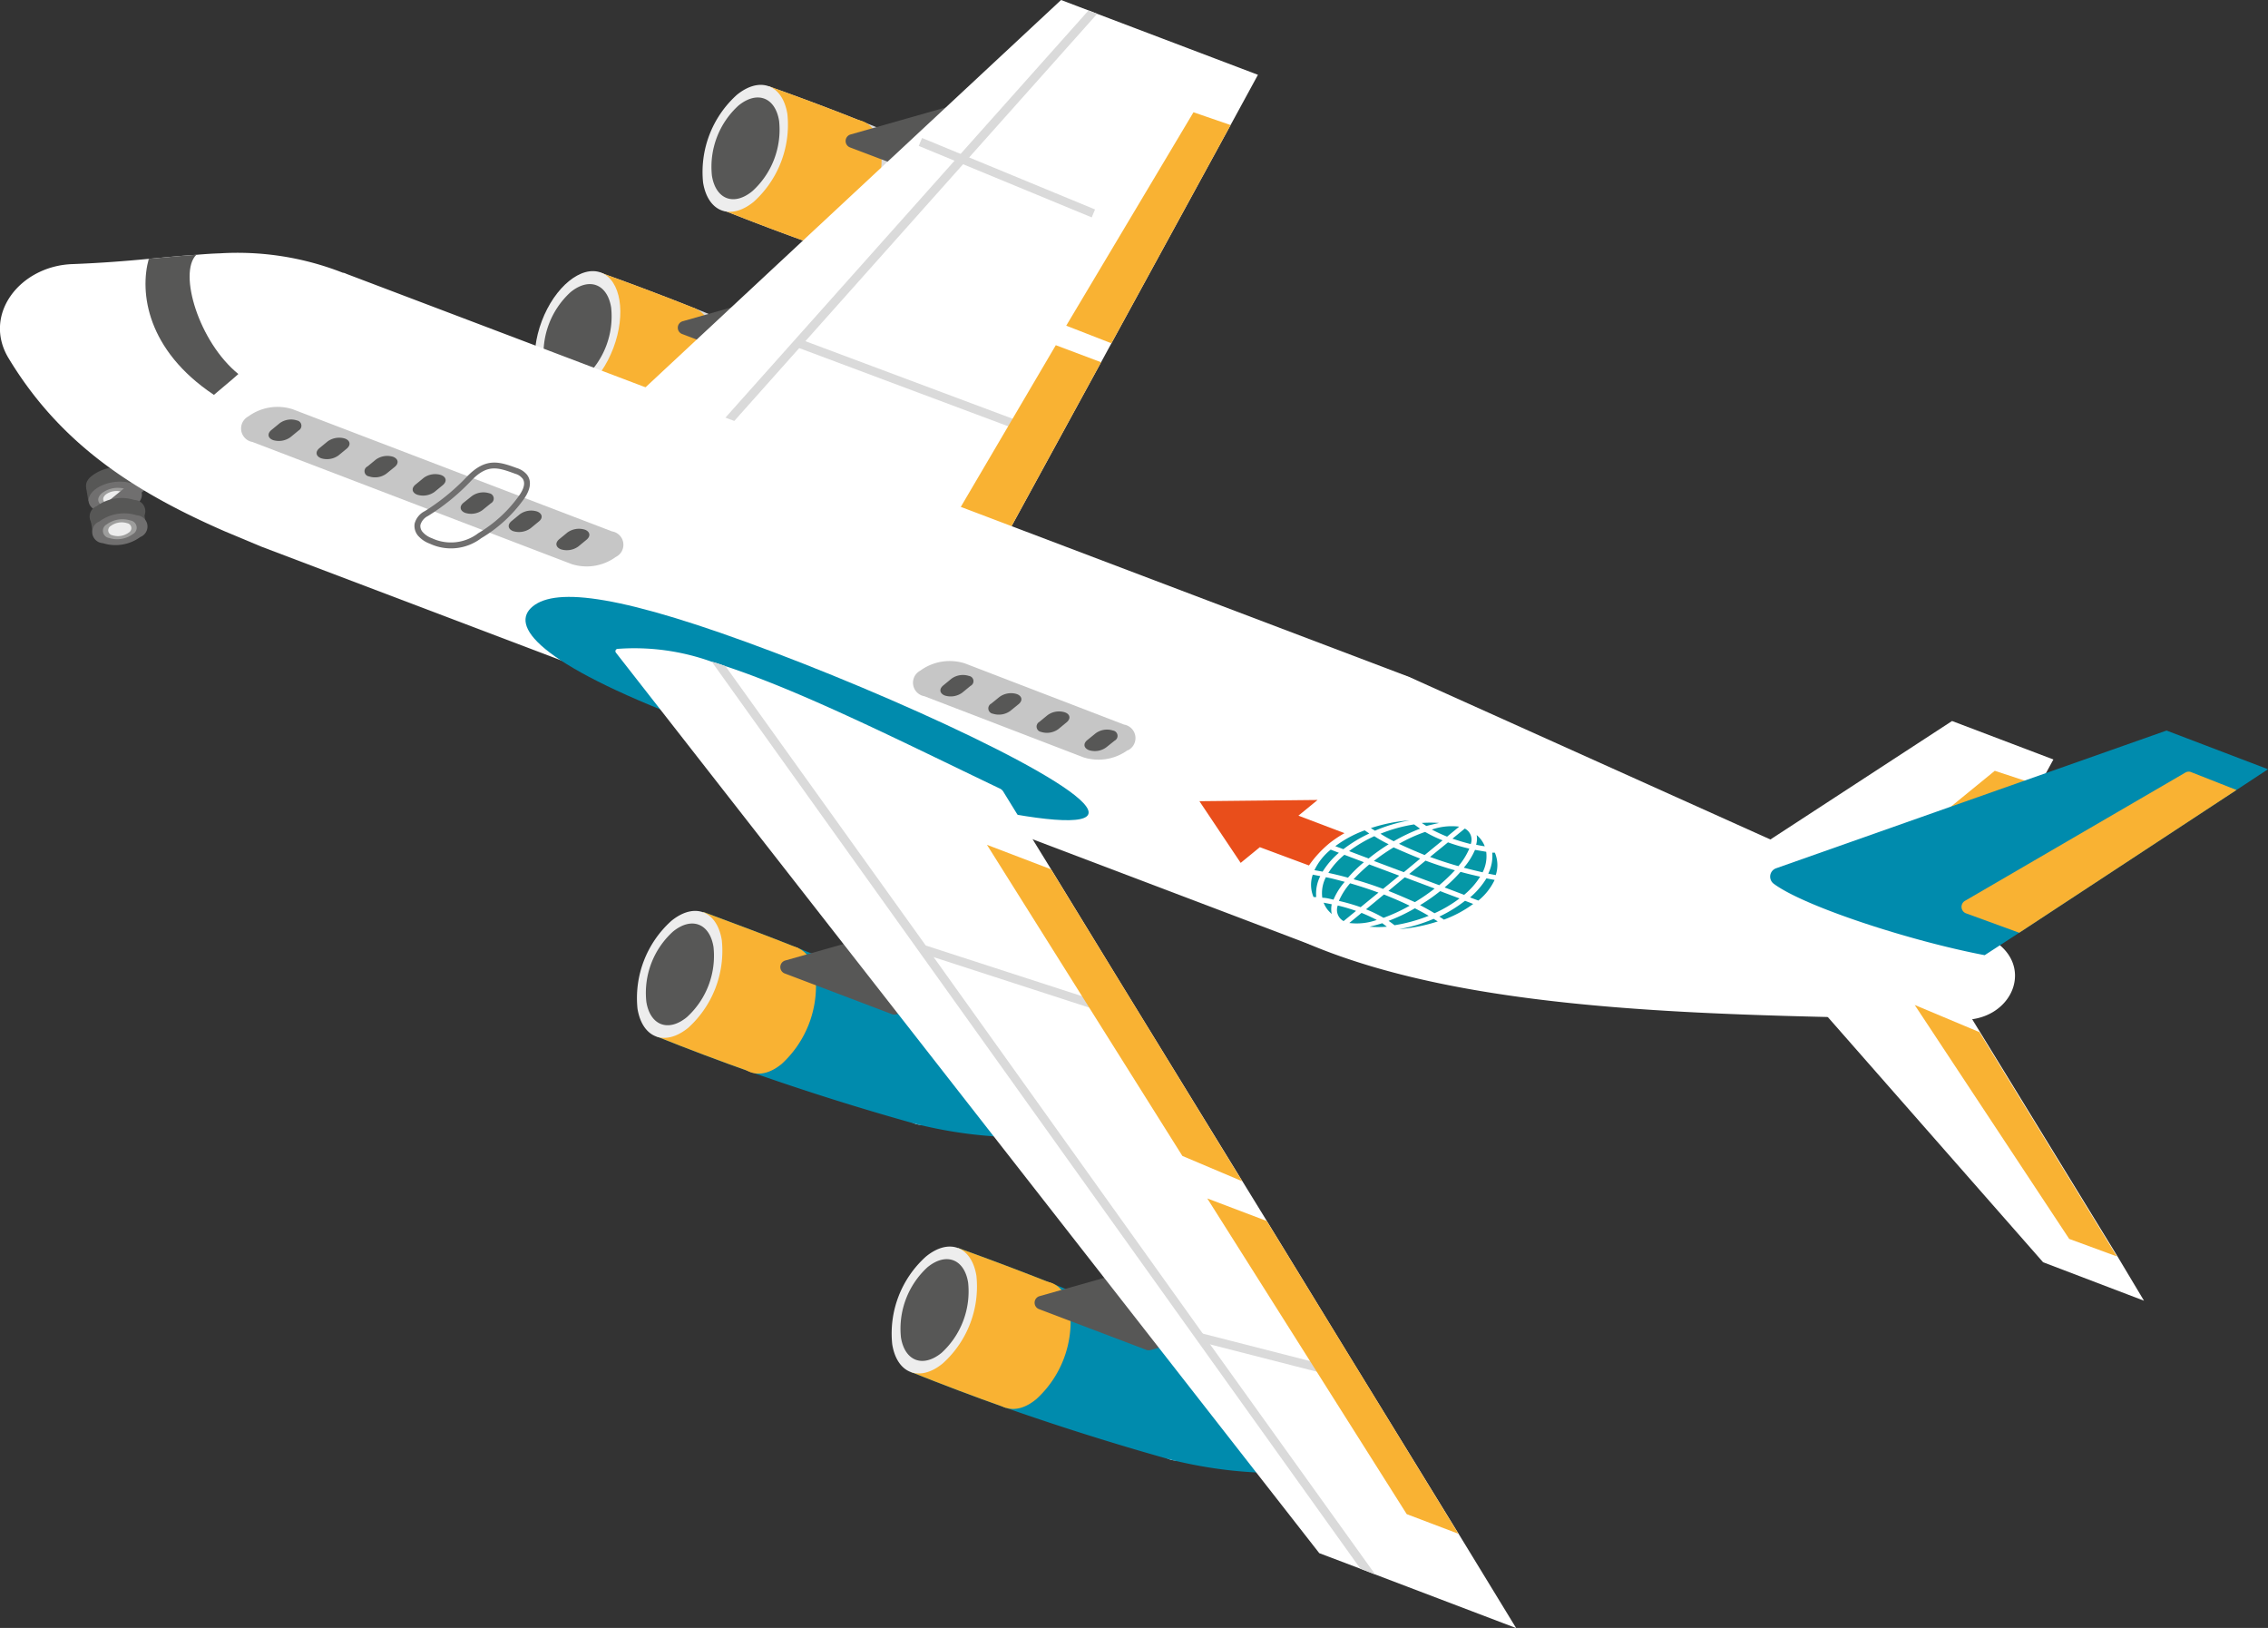 <svg id="objets" xmlns="http://www.w3.org/2000/svg" viewBox="0 0 202.29 145.16"><rect x="0" y="0" width="202.29" height="145.16" fill="#333333" stroke="none"/><defs><style>.cls-1{fill:#575756;}.cls-2{fill:#706f6f;}.cls-3{fill:#9d9d9c;}.cls-4{fill:#ededed;}.cls-5{fill:#fff;}.cls-6{fill:#dadada;}.cls-7{fill:#f9b233;}.cls-8{fill:#008bad;}.cls-9{fill:#c6c6c6;}.cls-10{fill:#e94e1b;}.cls-11{fill:#0597a6;}</style></defs><title>plane</title><g id="Avion"><path class="cls-1" d="M448,761a3.72,3.72,0,0,0,3.34-.55,1,1,0,0,0-.31-1.93,3.75,3.75,0,0,0-3.35.54C446.79,759.7,446.93,760.56,448,761Z" transform="translate(-439.42 -716.68)"/><rect class="cls-1" x="447.17" y="759.7" width="4.8" height="1.3" transform="translate(-555.68 -634.63) rotate(-9.24)"/><ellipse class="cls-2" cx="449.68" cy="761.07" rx="2.4" ry="1.39" transform="translate(-555.77 -634.62) rotate(-9.24)"/><path class="cls-3" d="M448.73,761.86c-.64-.25-.73-.79-.2-1.22a2.34,2.34,0,0,1,2.11-.35.65.65,0,0,1,.2,1.22A2.37,2.37,0,0,1,448.73,761.86Z" transform="translate(-439.42 -716.68)"/><path class="cls-4" d="M449,761.61c-.44-.16-.5-.54-.14-.84a1.63,1.63,0,0,1,1.45-.23c.44.16.5.54.14.84A1.63,1.63,0,0,1,449,761.61Z" transform="translate(-439.42 -716.68)"/><rect class="cls-2" x="448.37" y="758.93" width="7.87" height="1.28" transform="translate(-817.9 -259.3) rotate(-39.24)"/><path class="cls-1" d="M448.37,763.74a3.75,3.75,0,0,0,3.35-.54,1,1,0,0,0-.32-1.94,3.75,3.75,0,0,0-3.35.55A1,1,0,0,0,448.37,763.74Z" transform="translate(-439.42 -716.68)"/><rect class="cls-1" x="447.59" y="762.49" width="4.8" height="1.3" transform="translate(-556.15 -634.5) rotate(-9.24)"/><path class="cls-2" d="M448.59,765.11a1,1,0,0,1-.31-1.93,3.72,3.72,0,0,1,3.34-.55,1,1,0,0,1,.32,1.93A3.75,3.75,0,0,1,448.59,765.11Z" transform="translate(-439.42 -716.68)"/><path class="cls-3" d="M449.15,764.65a.65.65,0,0,1-.2-1.22,2.37,2.37,0,0,1,2.11-.34.65.65,0,0,1,.2,1.22A2.37,2.37,0,0,1,449.15,764.65Z" transform="translate(-439.42 -716.68)"/><path class="cls-4" d="M449.45,764.41a.45.45,0,0,1-.14-.84,1.64,1.64,0,0,1,1.45-.24.45.45,0,0,1,.14.84A1.63,1.63,0,0,1,449.45,764.41Z" transform="translate(-439.42 -716.68)"/><path class="cls-5" d="M513,751.12c1.75-1.44,3.46-.78,3.83,1.45a7.85,7.85,0,0,1-2.52,6.63c-1.75,1.43-3.47.78-3.83-1.45A7.83,7.83,0,0,1,513,751.12Z" transform="translate(-439.42 -716.68)"/><path class="cls-6" d="M501.49,744.21c4.94,2,9.61,4.06,13.94,6.26a38.73,38.73,0,0,1,8.71,6.08c3,2.81,2.43,4.3-1.72,4.52a39.76,39.76,0,0,1-10.55-1.22q-7.35-2.05-14.57-4.59-4.24-1.51-8.45-3.19L493,741Q497.38,742.57,501.49,744.21Z" transform="translate(-439.42 -716.68)"/><path class="cls-7" d="M498.52,745c2.07-1.75,4.09-1,4.51,1.71a9.4,9.4,0,0,1-3,7.82c-2,1.67-4,.91-4.52-1.71A9.19,9.19,0,0,1,498.52,745Z" transform="translate(-439.42 -716.68)"/><path class="cls-7" d="M501.49,744.21l-4.19,11q-4.24-1.51-8.45-3.19L493,741Q497.38,742.57,501.49,744.21Z" transform="translate(-439.42 -716.68)"/><ellipse class="cls-4" cx="490.94" cy="746.55" rx="5.91" ry="3.41" transform="translate(-820.58 224.28) rotate(-69.24)"/><path class="cls-1" d="M490.31,742.73c1.66-1.35,3.28-.74,3.62,1.37a7.41,7.41,0,0,1-2.37,6.26c-1.66,1.36-3.28.74-3.62-1.37A7.42,7.42,0,0,1,490.31,742.73Z" transform="translate(-439.42 -716.68)"/><path class="cls-1" d="M509.85,750.1l-9.57-3.63a.6.6,0,0,1,.05-1.15l9.39-2.67a.65.65,0,0,1,.39,0l9.57,3.63a.61.61,0,0,1,0,1.15l-9.4,2.67A.62.62,0,0,1,509.85,750.1Z" transform="translate(-439.42 -716.68)"/><path class="cls-5" d="M528,734.48c1.75-1.43,3.47-.79,3.83,1.45a7.82,7.82,0,0,1-2.51,6.63c-1.75,1.43-3.47.78-3.83-1.45A7.82,7.82,0,0,1,528,734.48Z" transform="translate(-439.42 -716.68)"/><path class="cls-6" d="M538.78,739.62a39.55,39.55,0,0,0-8.37-5.79c-4.33-2.2-9-4.29-13.94-6.26-2.74-1.1-5.57-2.16-8.46-3.19l-4.19,11c2.8,1.12,5.63,2.18,8.46,3.19q7.22,2.55,14.57,4.59a46,46,0,0,0,6.24,1.06Z" transform="translate(-439.42 -716.68)"/><path class="cls-7" d="M513.49,728.31c2.07-1.75,4.1-1,4.52,1.71a9.43,9.43,0,0,1-3,7.82c-2,1.67-4,.91-4.51-1.71A9.21,9.21,0,0,1,513.49,728.31Z" transform="translate(-439.42 -716.68)"/><path class="cls-7" d="M516.47,727.57l-4.19,11c-2.83-1-5.66-2.07-8.46-3.19l4.19-11C510.9,725.41,513.73,726.47,516.47,727.57Z" transform="translate(-439.42 -716.68)"/><path class="cls-4" d="M505.14,725.14c2.06-1.68,4.08-.92,4.51,1.71a9.26,9.26,0,0,1-3,7.82c-2.07,1.69-4.09.92-4.52-1.71A9.26,9.26,0,0,1,505.14,725.14Z" transform="translate(-439.42 -716.68)"/><path class="cls-1" d="M505.29,726.09c1.66-1.35,3.28-.74,3.62,1.37a7.39,7.39,0,0,1-2.38,6.26c-1.65,1.36-3.27.74-3.61-1.37A7.39,7.39,0,0,1,505.29,726.09Z" transform="translate(-439.42 -716.68)"/><path class="cls-1" d="M524.82,733.46l-9.57-3.63a.61.61,0,0,1,0-1.15l9.4-2.67a.62.62,0,0,1,.38,0l9.57,3.63a.6.6,0,0,1,0,1.15l-9.39,2.67A.65.65,0,0,1,524.82,733.46Z" transform="translate(-439.42 -716.68)"/><polygon class="cls-5" points="86.25 54.21 50.86 40.79 94.64 0 97.09 0.93 97.86 1.23 112.2 6.67 109.76 11.15 99.13 30.61 98.21 32.3 89.55 48.15 86.25 54.21"/><polygon class="cls-6" points="63.75 39.49 63.45 39.23 63.16 38.97 97.09 0.93 97.86 1.23 63.75 39.49"/><rect class="cls-6" x="520.28" y="740.4" width="0.77" height="21.24" transform="translate(-804.59 258.88) rotate(-69.49)"/><rect class="cls-6" x="533.25" y="724.61" width="0.77" height="16.77" transform="matrix(0.38, -0.92, 0.92, 0.38, -787.33, 228.25)"/><polygon class="cls-7" points="99.13 30.61 95.1 29.04 106.45 10.01 109.76 11.15 99.13 30.61"/><polygon class="cls-7" points="89.55 48.15 85.06 46.28 94.17 30.78 98.21 32.3 89.55 48.15"/><polygon class="cls-5" points="183.15 67.72 173.96 84.55 154.4 77.14 174.11 64.29 183.15 67.72"/><polygon class="cls-7" points="173.61 78.35 170.62 74.69 177.92 68.73 183.24 70.48 173.61 78.35"/><path class="cls-5" d="M522.12,808.13c1.76-1.43,3.47-.78,3.83,1.46a7.82,7.82,0,0,1-2.51,6.63c-1.75,1.43-3.47.78-3.83-1.45A7.86,7.86,0,0,1,522.12,808.13Z" transform="translate(-439.42 -716.68)"/><path class="cls-8" d="M510.62,801.22c4.94,2,9.61,4.06,13.94,6.26a39.3,39.3,0,0,1,8.7,6.08c3,2.81,2.44,4.31-1.71,4.53A39.72,39.72,0,0,1,521,816.87q-7.35-2.05-14.57-4.59c-2.83-1-5.66-2.07-8.46-3.19L502.16,798C505.05,799.07,507.88,800.13,510.62,801.22Z" transform="translate(-439.42 -716.68)"/><path class="cls-7" d="M507.64,802c2.07-1.75,4.1-1,4.52,1.71a9.44,9.44,0,0,1-3,7.82c-2,1.67-4,.9-4.51-1.72A9.19,9.19,0,0,1,507.64,802Z" transform="translate(-439.42 -716.68)"/><path class="cls-7" d="M510.62,801.22l-4.19,11.06c-2.83-1-5.66-2.07-8.46-3.19L502.16,798C505.05,799.07,507.88,800.13,510.62,801.22Z" transform="translate(-439.42 -716.68)"/><path class="cls-4" d="M499.29,798.8c2.06-1.69,4.08-.92,4.51,1.71a9.26,9.26,0,0,1-3,7.82c-2.07,1.68-4.09.92-4.52-1.71A9.26,9.26,0,0,1,499.29,798.8Z" transform="translate(-439.42 -716.68)"/><path class="cls-1" d="M499.44,799.75c1.66-1.36,3.28-.74,3.62,1.37a7.39,7.39,0,0,1-2.38,6.26c-1.65,1.35-3.27.74-3.61-1.37A7.38,7.38,0,0,1,499.44,799.75Z" transform="translate(-439.42 -716.68)"/><path class="cls-1" d="M519,807.12l-9.56-3.63a.61.61,0,0,1,0-1.16l9.4-2.66a.55.55,0,0,1,.38,0l9.57,3.62a.61.61,0,0,1,0,1.16l-9.39,2.66A.65.65,0,0,1,519,807.12Z" transform="translate(-439.42 -716.68)"/><path class="cls-5" d="M544.84,838.06c1.75-1.43,3.46-.78,3.83,1.45a7.86,7.86,0,0,1-2.52,6.64c-1.75,1.43-3.47.78-3.83-1.45A7.83,7.83,0,0,1,544.84,838.06Z" transform="translate(-439.42 -716.68)"/><path class="cls-8" d="M533.33,831.15c4.94,2,9.61,4.06,13.94,6.26a39.3,39.3,0,0,1,8.7,6.08c3,2.81,2.44,4.31-1.71,4.53a39.76,39.76,0,0,1-10.55-1.22q-7.35-2.06-14.57-4.59c-2.83-1-5.65-2.07-8.46-3.19l4.2-11.06Q529.21,829.52,533.33,831.15Z" transform="translate(-439.42 -716.68)"/><path class="cls-7" d="M530.36,831.9c2.06-1.75,4.09-1,4.51,1.71a9.38,9.38,0,0,1-3,7.81c-2,1.68-4,.91-4.52-1.71A9.17,9.17,0,0,1,530.36,831.9Z" transform="translate(-439.42 -716.68)"/><path class="cls-7" d="M533.33,831.15l-4.19,11.06c-2.83-1-5.65-2.07-8.46-3.19l4.2-11.06Q529.21,829.52,533.33,831.15Z" transform="translate(-439.42 -716.68)"/><path class="cls-4" d="M522,828.73c2.06-1.69,4.08-.92,4.51,1.71a9.22,9.22,0,0,1-3,7.81c-2.06,1.69-4.09.92-4.51-1.71A9.22,9.22,0,0,1,522,828.73Z" transform="translate(-439.42 -716.68)"/><path class="cls-1" d="M522.15,829.67c1.66-1.35,3.28-.73,3.62,1.37a7.43,7.43,0,0,1-2.37,6.27c-1.66,1.35-3.28.74-3.62-1.37A7.44,7.44,0,0,1,522.15,829.67Z" transform="translate(-439.42 -716.68)"/><path class="cls-1" d="M541.68,837.05l-9.56-3.63a.61.61,0,0,1,0-1.16l9.39-2.66a.65.65,0,0,1,.39,0l9.56,3.63a.61.61,0,0,1,0,1.16l-9.39,2.66A.65.65,0,0,1,541.68,837.05Z" transform="translate(-439.42 -716.68)"/><path class="cls-4" d="M558.9,778.7c4.44-3.62,8.77-2,9.69,3.67s-1.93,13.17-6.36,16.79-8.77,2-9.69-3.68S554.47,782.32,558.9,778.7Z" transform="translate(-439.42 -716.68)"/><path class="cls-5" d="M614,807.6c-20-.44-42.75-.31-58-6.8L462.7,765.41l-3.2-1.34c-8.55-3.72-14.85-8.06-19.31-15.44-2.36-3.89,1-8.22,5.66-8.4,2.62-.1,4.85-.28,6.84-.47,1.54-.14,2.93-.28,4.24-.36.71-.06,1.41-.11,2.09-.13A25.69,25.69,0,0,1,470,741c.11,0,.23.06.32.1l94.76,35.93,51.49,23.16C621.28,802.4,619,808,614,807.6Z" transform="translate(-439.42 -716.68)"/><path class="cls-5" d="M630.65,832.66l-9-3.43-24.17-27.52a1,1,0,0,1,1.08-1.56c5.74.59,10.87,3.14,15.9,6l1.55,2.53,12.26,20Z" transform="translate(-439.42 -716.68)"/><path class="cls-8" d="M641.71,785.27l-2.81,1.85-19.38,12.73-3.08,2c-6.67-1.27-16.14-4.36-18.83-6.38a.79.79,0,0,1,.23-1.37l34.82-12.28Z" transform="translate(-439.42 -716.68)"/><path class="cls-8" d="M536.34,789.48c-2.07,1.69-21.75-3.33-35.39-8.51s-16.1-8.54-14-10.23,7.88-1.06,21.52,4.11S538.41,787.79,536.34,789.48Z" transform="translate(-439.42 -716.68)"/><path class="cls-5" d="M574.65,861.85l-12.57-4.78-1.32-.51-3.67-1.39-62.73-80.29a.21.21,0,0,1,.12-.34,20.32,20.32,0,0,1,8.43,1.15c.42.1.81.25,1.22.39,7,2.32,15.77,6.75,24.42,10.89a.74.74,0,0,1,.39.35l4.23,6.87,6.37,10.41L550.23,822l2.17,3.53,7.26,11.87,9.83,16v0Z" transform="translate(-439.42 -716.68)"/><path class="cls-1" d="M458.5,751.89c-6-4-6.64-9.15-5.81-12.13,1.54-.14,2.93-.28,4.24-.36-1.63,1.61.23,7.78,3.75,10.63C460,750.65,459.21,751.27,458.5,751.89Z" transform="translate(-439.42 -716.68)"/><path class="cls-9" d="M494.36,766.33a4.42,4.42,0,0,1-3.95.65l-28.47-10.89a1.22,1.22,0,0,1-.37-2.28h0a4.42,4.42,0,0,1,3.95-.64L494,764.06a1.21,1.21,0,0,1,.37,2.27Z" transform="translate(-439.42 -716.68)"/><path class="cls-9" d="M540,783.57a4.43,4.43,0,0,1-3.94.64l-14.19-5.45a1.22,1.22,0,0,1-.37-2.28h0a4.45,4.45,0,0,1,4-.64l14.18,5.45a1.22,1.22,0,0,1,.37,2.28Z" transform="translate(-439.42 -716.68)"/><path class="cls-1" d="M525.25,778.44a1.75,1.75,0,0,1-1.55.26h0c-.47-.18-.54-.58-.15-.9l.73-.6a1.74,1.74,0,0,1,1.56-.25h0a.47.47,0,0,1,.14.89Z" transform="translate(-439.42 -716.68)"/><path class="cls-1" d="M529.53,780.07a1.74,1.74,0,0,1-1.55.25h0a.48.48,0,0,1-.15-.9l.74-.6a1.75,1.75,0,0,1,1.55-.25h0c.47.18.54.58.15.9Z" transform="translate(-439.42 -716.68)"/><path class="cls-1" d="M533.82,781.69a1.72,1.72,0,0,1-1.55.25h0a.48.48,0,0,1-.15-.89l.73-.6a1.74,1.74,0,0,1,1.56-.25h0c.47.17.53.57.14.89Z" transform="translate(-439.42 -716.68)"/><path class="cls-1" d="M538.1,783.31a1.72,1.72,0,0,1-1.55.26h0c-.47-.18-.54-.58-.15-.9l.74-.6a1.72,1.72,0,0,1,1.55-.25h0a.48.48,0,0,1,.15.9Z" transform="translate(-439.42 -716.68)"/><path class="cls-1" d="M465.33,755.66a1.77,1.77,0,0,1-1.56.26h0c-.47-.18-.53-.58-.14-.9l.73-.6a1.72,1.72,0,0,1,1.55-.25h0a.48.48,0,0,1,.15.89Z" transform="translate(-439.42 -716.68)"/><path class="cls-1" d="M469.61,757.29a1.75,1.75,0,0,1-1.55.25h0c-.47-.18-.54-.58-.15-.9l.73-.6a1.77,1.77,0,0,1,1.56-.25h0c.47.18.53.58.14.9Z" transform="translate(-439.42 -716.68)"/><path class="cls-1" d="M473.89,758.91a1.71,1.71,0,0,1-1.55.25h0a.47.47,0,0,1-.14-.89l.73-.6a1.75,1.75,0,0,1,1.55-.26h0c.47.18.54.58.15.9Z" transform="translate(-439.42 -716.68)"/><path class="cls-1" d="M478.18,760.54a1.75,1.75,0,0,1-1.55.25h0c-.47-.18-.54-.58-.15-.9l.73-.6a1.74,1.74,0,0,1,1.56-.25h0c.47.18.53.58.14.9Z" transform="translate(-439.42 -716.68)"/><path class="cls-1" d="M482.46,762.16a1.72,1.72,0,0,1-1.55.25h0c-.47-.18-.54-.58-.15-.9l.74-.59a1.75,1.75,0,0,1,1.55-.26h0a.48.48,0,0,1,.15.9Z" transform="translate(-439.42 -716.68)"/><path class="cls-1" d="M486.75,763.78a1.77,1.77,0,0,1-1.56.26h0c-.47-.18-.53-.58-.14-.9l.73-.6a1.72,1.72,0,0,1,1.55-.25h0c.47.18.54.58.15.89Z" transform="translate(-439.42 -716.68)"/><path class="cls-1" d="M491,765.41a1.75,1.75,0,0,1-1.55.25h0c-.47-.18-.54-.58-.15-.9l.73-.6a1.77,1.77,0,0,1,1.56-.25h0c.47.18.53.58.14.9Z" transform="translate(-439.42 -716.68)"/><path class="cls-2" d="M476.71,764.45a1.36,1.36,0,0,1-.31-1.07,1.73,1.73,0,0,1,.92-1.13,19.21,19.21,0,0,0,3.74-3.06c1.7-1.77,2.93-1.33,4.47-.77a1.88,1.88,0,0,1,.87.56c.31.38.53,1.07-.24,2.18a12.51,12.51,0,0,1-3.82,3.51,4.46,4.46,0,0,1-4.58.49A2.54,2.54,0,0,1,476.71,764.45Zm9.28-5.14a1.22,1.22,0,0,0-.6-.38c-1.56-.57-2.49-.91-3.95.62a19.19,19.19,0,0,1-3.85,3.14,1.29,1.29,0,0,0-.67.79.79.79,0,0,0,.2.64,2,2,0,0,0,.82.55,4,4,0,0,0,4.14-.45,11.92,11.92,0,0,0,3.65-3.36C486.2,760.19,486.29,759.67,486,759.31Z" transform="translate(-439.42 -716.68)"/><path class="cls-7" d="M638.9,787.12l-19.38,12.73-4.77-1.74a.62.62,0,0,1-.06-1.11l19.68-11.45a.6.6,0,0,1,.54,0Z" transform="translate(-439.42 -716.68)"/><polygon class="cls-7" points="188.81 112.03 184.56 110.47 170.78 89.61 176.55 92.03 188.81 112.03"/><path class="cls-6" d="M562.08,857.07l-1.32-.51-14.55-20.33-24.7-34.54-18.6-26c.42.1.81.25,1.22.39L522,801l.72,1.06,24,33.56.68,1Z" transform="translate(-439.42 -716.68)"/><rect class="cls-6" x="529.08" y="795.63" width="0.77" height="16.35" transform="translate(-837.84 342.95) rotate(-72.04)"/><rect class="cls-6" x="551.72" y="831.35" width="0.77" height="11.97" transform="translate(-835.34 448.05) rotate(-75.65)"/><polygon class="cls-7" points="130.08 136.76 125.47 135.01 107.68 106.86 112.98 108.87 130.08 136.76"/><polygon class="cls-7" points="110.8 105.33 105.46 103.07 88.03 75.33 93.74 77.51 110.8 105.33"/><path class="cls-10" d="M556.17,793.85a9.94,9.94,0,0,1,1.85-2,10.45,10.45,0,0,1,1.32-.88l-4.11-1.56,1.71-1.4-10.54.11,3.68,5.5,1.71-1.4Z" transform="translate(-439.42 -716.68)"/><path class="cls-11" d="M560.86,798.08l-1.09.9a5.36,5.36,0,0,0,2.45-.27A14.46,14.46,0,0,0,560.86,798.08Z" transform="translate(-439.42 -716.68)"/><path class="cls-11" d="M561.26,797.76a11.32,11.32,0,0,1,1.56.76,15.54,15.54,0,0,0,2.33-1.08c-.72-.35-1.49-.68-2.29-1Z" transform="translate(-439.42 -716.68)"/><path class="cls-11" d="M569.19,794.28c-.89-.25-1.77-.54-2.62-.86l-1.46,1.19,2.68,1A15.09,15.09,0,0,0,569.19,794.28Z" transform="translate(-439.42 -716.68)"/><path class="cls-11" d="M563.26,796.12c.84.33,1.63.68,2.36,1a17.08,17.08,0,0,0,1.76-1.21l-2.67-1Z" transform="translate(-439.42 -716.68)"/><path class="cls-11" d="M570.47,792.35a16.68,16.68,0,0,1-1.9-.56l-1.6,1.3c.82.3,1.67.58,2.53.82A6,6,0,0,0,570.47,792.35Z" transform="translate(-439.42 -716.68)"/><path class="cls-11" d="M571.08,792c.27.06.52.11.77.14a2.43,2.43,0,0,0-.72-1A1.93,1.93,0,0,1,571.08,792Z" transform="translate(-439.42 -716.68)"/><path class="cls-11" d="M570.07,790.56l-1.1.9c.53.18,1.08.35,1.63.48A1.11,1.11,0,0,0,570.07,790.56Z" transform="translate(-439.42 -716.68)"/><path class="cls-11" d="M565.62,797.67a16.14,16.14,0,0,1-2.35,1.12c.19.13.37.26.53.39a14.4,14.4,0,0,0,3.05-.84C566.46,798.11,566.05,797.89,565.62,797.67Z" transform="translate(-439.42 -716.68)"/><path class="cls-11" d="M557.48,797.17a2.41,2.41,0,0,0,.38.66c.11.12.22.24.34.35a2.19,2.19,0,0,1,0-.87Z" transform="translate(-439.42 -716.68)"/><path class="cls-11" d="M563.73,791.69a16.65,16.65,0,0,1,2.35-1.12l-.53-.38a13.57,13.57,0,0,0-3,.83C562.9,791.25,563.31,791.48,563.73,791.69Z" transform="translate(-439.42 -716.68)"/><path class="cls-11" d="M564.2,791.92c.71.34,1.48.67,2.29,1l1.6-1.31a11.34,11.34,0,0,1-1.56-.75A13.77,13.77,0,0,0,564.2,791.92Z" transform="translate(-439.42 -716.68)"/><path class="cls-11" d="M567.78,790.06a11.67,11.67,0,0,0-1.55,0l.41.27C567,790.24,567.42,790.14,567.78,790.06Z" transform="translate(-439.42 -716.68)"/><path class="cls-11" d="M567.13,790.65a14.46,14.46,0,0,0,1.36.63l1.08-.89A5.41,5.41,0,0,0,567.13,790.65Z" transform="translate(-439.42 -716.68)"/><path class="cls-11" d="M559.26,798.81l1.11-.91a16.25,16.25,0,0,0-1.63-.48A1.13,1.13,0,0,0,559.26,798.81Z" transform="translate(-439.42 -716.68)"/><path class="cls-11" d="M560.15,795.08c.9.25,1.78.54,2.63.86l1.44-1.18-2.67-1A15,15,0,0,0,560.15,795.08Z" transform="translate(-439.42 -716.68)"/><path class="cls-11" d="M566.09,793.24c-.84-.33-1.64-.68-2.37-1a17.08,17.08,0,0,0-1.76,1.21l2.67,1Z" transform="translate(-439.42 -716.68)"/><path class="cls-11" d="M560.78,797.57l1.59-1.3c-.82-.3-1.67-.58-2.53-.83a6.15,6.15,0,0,0-1,1.57A17.48,17.48,0,0,1,560.78,797.57Z" transform="translate(-439.42 -716.68)"/><path class="cls-11" d="M572.75,792.71l-.23,0a3.57,3.57,0,0,1-.36,1.87l.67.13A2.81,2.81,0,0,0,572.75,792.71Z" transform="translate(-439.42 -716.68)"/><path class="cls-11" d="M569.69,794.42a13.41,13.41,0,0,1-1.42,1.39l1.74.66a6.82,6.82,0,0,0,1.43-1.62C570.85,794.72,570.26,794.58,569.69,794.42Z" transform="translate(-439.42 -716.68)"/><path class="cls-11" d="M562.06,790.75a14,14,0,0,1,3.08-.92h0a14.27,14.27,0,0,0-3.45.69Z" transform="translate(-439.42 -716.68)"/><path class="cls-11" d="M571.66,794.46a3.15,3.15,0,0,0,.32-1.83l-1-.17a6.22,6.22,0,0,1-1,1.59C570.56,794.2,571.12,794.34,571.66,794.46Z" transform="translate(-439.42 -716.68)"/><path class="cls-11" d="M557.39,794.4a7.18,7.18,0,0,1,1.45-1.68l-.73-.28a5.25,5.25,0,0,0-1.45,1.83Z" transform="translate(-439.42 -716.68)"/><path class="cls-11" d="M570.09,797a12.29,12.29,0,0,1-2.29,1.41l.41.27a10.45,10.45,0,0,0,2.61-1.4Z" transform="translate(-439.42 -716.68)"/><path class="cls-11" d="M572,795a7.08,7.08,0,0,1-1.46,1.7l.74.28a5.25,5.25,0,0,0,1.45-1.84Z" transform="translate(-439.42 -716.68)"/><path class="cls-11" d="M567.29,798.61a14,14,0,0,1-3.08.92v0a14.77,14.77,0,0,0,3.45-.69Z" transform="translate(-439.42 -716.68)"/><path class="cls-11" d="M561.55,791l-.41-.28a10.2,10.2,0,0,0-2.62,1.41l.72.27A12.24,12.24,0,0,1,561.55,791Z" transform="translate(-439.42 -716.68)"/><path class="cls-11" d="M559.65,794.94a12.46,12.46,0,0,1,1.42-1.38l-1.74-.66a6.79,6.79,0,0,0-1.43,1.61C558.49,794.64,559.08,794.78,559.65,794.94Z" transform="translate(-439.42 -716.68)"/><path class="cls-11" d="M557.18,794.8l-.67-.13a2.78,2.78,0,0,0,.07,2l.24,0A3.42,3.42,0,0,1,557.18,794.8Z" transform="translate(-439.42 -716.68)"/><path class="cls-11" d="M557.68,794.9a3.06,3.06,0,0,0-.32,1.83c.34,0,.69.1,1,.17a5.85,5.85,0,0,1,1-1.59C558.78,795.16,558.23,795,557.68,794.9Z" transform="translate(-439.42 -716.68)"/><path class="cls-11" d="M562,791.24a12.36,12.36,0,0,0-2.25,1.33l1.74.66a17.51,17.51,0,0,1,1.79-1.27C562.81,791.73,562.38,791.49,562,791.24Z" transform="translate(-439.42 -716.68)"/><path class="cls-11" d="M567.37,798.11a11.61,11.61,0,0,0,2.23-1.32l-1.73-.65a16.32,16.32,0,0,1-1.79,1.25Q566.77,797.75,567.37,798.11Z" transform="translate(-439.42 -716.68)"/><path class="cls-11" d="M562.71,799c-.41.13-.79.23-1.15.31a9.11,9.11,0,0,0,1.56,0Z" transform="translate(-439.42 -716.68)"/></g></svg>